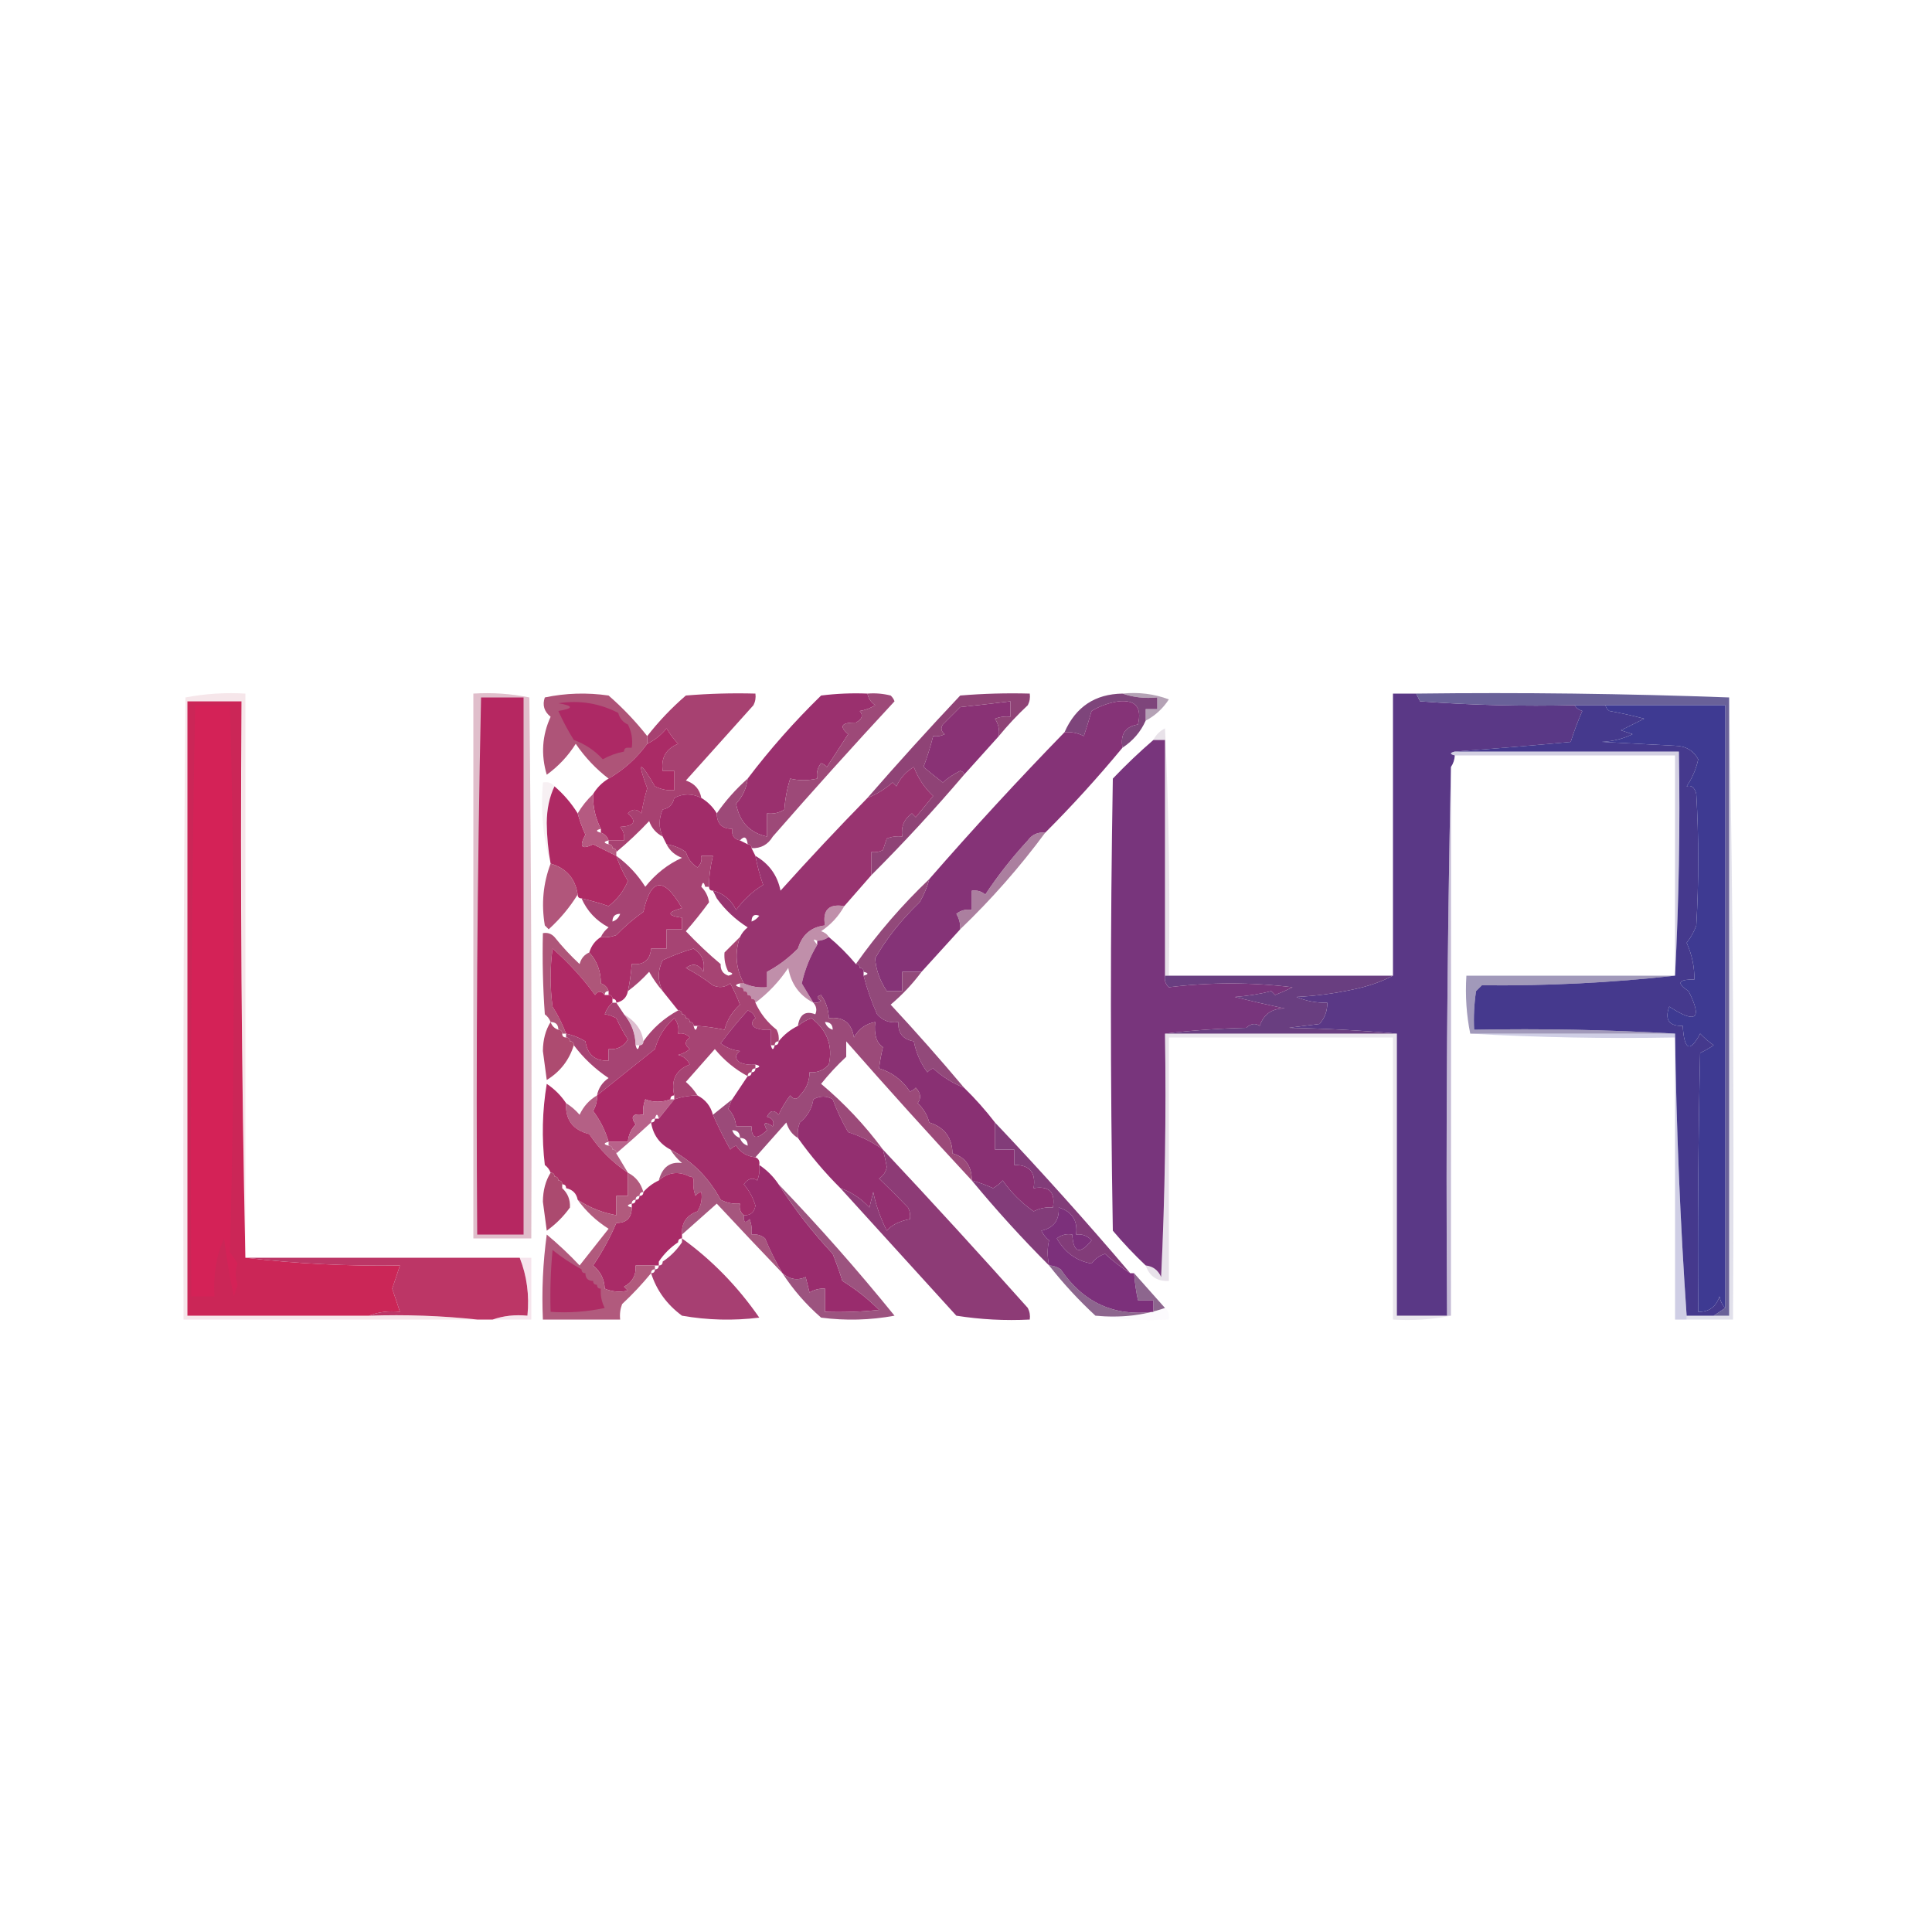 <?xml version="1.0" encoding="UTF-8"?>
<!DOCTYPE svg PUBLIC "-//W3C//DTD SVG 1.1//EN" "http://www.w3.org/Graphics/SVG/1.1/DTD/svg11.dtd">
<svg xmlns="http://www.w3.org/2000/svg" version="1.1" width="500px" height="500px" style="shape-rendering:geometricPrecision; text-rendering:geometricPrecision; image-rendering:optimizeQuality; fill-rule:evenodd; clip-rule:evenodd" xmlns:xlink="http://www.w3.org/1999/xlink">
<g><path style="opacity:0.761" fill="#9c859e" d="M 290.5,179.5 C 294.703,179.076 298.703,179.576 302.5,181C 300.935,183.403 298.935,185.236 296.5,186.5C 296.5,185.5 296.5,184.5 296.5,183.5C 297.5,183.5 298.5,183.5 299.5,183.5C 299.5,182.5 299.5,181.5 299.5,180.5C 296.287,180.81 293.287,180.477 290.5,179.5 Z"/></g>
<g><path style="opacity:0.269" fill="#8e8cb3" d="M 447.5,180.5 C 448.499,233.997 448.832,287.664 448.5,341.5C 444.5,341.5 440.5,341.5 436.5,341.5C 436.5,341.167 436.5,340.833 436.5,340.5C 438.833,340.5 441.167,340.5 443.5,340.5C 444.833,340.5 446.167,340.5 447.5,340.5C 447.5,287.167 447.5,233.833 447.5,180.5 Z"/></g>
<g><path style="opacity:1" fill="#a74171" d="M 181.5,206.5 C 179.126,205.314 176.792,205.314 174.5,206.5C 174.144,208.19 173.144,209.19 171.5,209.5C 170.454,211.882 170.454,214.215 171.5,216.5C 169.827,215.657 168.66,214.324 168,212.5C 165.297,215.371 162.464,218.038 159.5,220.5C 159.5,219.833 159.167,219.5 158.5,219.5C 158.5,218.833 158.167,218.5 157.5,218.5C 157.5,218.167 157.5,217.833 157.5,217.5C 158.833,217.5 160.167,217.5 161.5,217.5C 161.67,216.178 161.337,215.011 160.5,214C 164.213,213.77 164.88,212.603 162.5,210.5C 163.651,209.269 164.817,209.269 166,210.5C 166.373,208.302 166.873,206.135 167.5,204C 164.851,196.838 165.518,196.671 169.5,203.5C 171.071,204.309 172.738,204.643 174.5,204.5C 174.5,202.833 174.5,201.167 174.5,199.5C 173.5,199.5 172.5,199.5 171.5,199.5C 171.025,196.115 172.358,193.782 175.5,192.5C 174.354,191.281 173.354,189.948 172.5,188.5C 171.127,190.207 169.461,191.54 167.5,192.5C 167.5,191.833 167.5,191.167 167.5,190.5C 170.498,186.661 173.831,183.161 177.5,180C 183.491,179.501 189.491,179.334 195.5,179.5C 195.649,180.552 195.483,181.552 195,182.5C 189.167,189 183.333,195.5 177.5,202C 179.751,202.748 181.084,204.248 181.5,206.5 Z"/></g>
<g><path style="opacity:1" fill="#7e457b" d="M 290.5,179.5 C 293.287,180.477 296.287,180.81 299.5,180.5C 299.5,181.5 299.5,182.5 299.5,183.5C 298.5,183.5 297.5,183.5 296.5,183.5C 296.5,184.5 296.5,185.5 296.5,186.5C 295.208,189.401 293.208,191.734 290.5,193.5C 289.887,190.031 291.221,188.031 294.5,187.5C 295.575,183.077 293.908,181.077 289.5,181.5C 286.99,181.876 284.657,182.71 282.5,184C 281.887,186.147 281.221,188.314 280.5,190.5C 278.929,189.691 277.262,189.357 275.5,189.5C 278.384,182.943 283.384,179.609 290.5,179.5 Z"/></g>
<g><path style="opacity:1" fill="#cb2657" d="M 63.5,325.5 C 76.635,327.049 89.969,327.715 103.5,327.5C 102.871,329.465 102.204,331.465 101.5,333.5C 102.204,335.535 102.871,337.535 103.5,339.5C 100.615,339.194 97.948,339.527 95.5,340.5C 79.833,340.5 64.167,340.5 48.5,340.5C 48.5,287.5 48.5,234.5 48.5,181.5C 53.167,181.5 57.833,181.5 62.5,181.5C 62.168,229.67 62.501,277.67 63.5,325.5 Z"/></g>
<g><path style="opacity:1" fill="#893275" d="M 258.5,190.5 C 255.471,193.859 252.471,197.192 249.5,200.5C 249.44,199.957 249.107,199.624 248.5,199.5C 246.868,200.297 245.368,201.297 244,202.5C 242.344,201.235 240.677,199.901 239,198.5C 239.948,195.982 240.781,193.315 241.5,190.5C 242.552,190.649 243.552,190.483 244.5,190C 243.549,189.282 243.383,188.449 244,187.5C 245.5,186 247,184.5 248.5,183C 252.848,182.535 257.181,182.035 261.5,181.5C 261.5,182.833 261.5,184.167 261.5,185.5C 260.127,185.343 258.793,185.51 257.5,186C 258.38,187.356 258.714,188.856 258.5,190.5 Z"/></g>
<g><path style="opacity:1" fill="#ae5478" d="M 167.5,190.5 C 167.5,191.167 167.5,191.833 167.5,192.5C 164.769,196.234 161.436,199.234 157.5,201.5C 154.229,198.999 151.396,195.999 149,192.5C 147.022,195.645 144.522,198.312 141.5,200.5C 139.962,195.302 140.295,190.302 142.5,185.5C 140.816,184.146 140.316,182.479 141,180.5C 146.416,179.361 151.916,179.194 157.5,180C 161.178,183.203 164.511,186.703 167.5,190.5 Z"/></g>
<g><path style="opacity:1" fill="#ad2965" d="M 163.5,193.5 C 163.167,193.5 162.833,193.5 162.5,193.5C 161.833,193.5 161.5,193.833 161.5,194.5C 159.559,194.869 157.725,195.536 156,196.5C 153.892,194.206 151.392,192.539 148.5,191.5C 147.047,189.174 145.714,186.674 144.5,184C 148.5,183.333 148.5,182.667 144.5,182C 149.963,181.161 155.129,181.994 160,184.5C 160.368,185.91 161.201,186.91 162.5,187.5C 163.466,189.396 163.799,191.396 163.5,193.5 Z"/></g>
<g><path style="opacity:0.004" fill="#fddcea" d="M 162.5,193.5 C 162.5,194.167 162.833,194.5 163.5,194.5C 162.738,196.262 161.404,197.262 159.5,197.5C 160.167,196.5 160.833,195.5 161.5,194.5C 161.5,193.833 161.833,193.5 162.5,193.5 Z"/></g>
<g><path style="opacity:1" fill="#5a3886" d="M 366.5,179.5 C 366.804,180.15 367.137,180.817 367.5,181.5C 380.817,182.499 394.15,182.833 407.5,182.5C 407.918,183.222 408.584,183.722 409.5,184C 408.347,186.616 407.347,189.282 406.5,192C 396.36,192.964 386.36,193.797 376.5,194.5C 375.167,194.833 375.167,195.167 376.5,195.5C 376.443,196.609 376.11,197.609 375.5,198.5C 374.501,245.664 374.168,292.997 374.5,340.5C 370.167,340.5 365.833,340.5 361.5,340.5C 361.5,316.167 361.5,291.833 361.5,267.5C 352.342,266.67 343.009,266.17 333.5,266C 336.167,265.667 338.833,265.333 341.5,265C 342.861,263.416 343.528,261.582 343.5,259.5C 340.729,259.579 338.063,259.079 335.5,258C 340.428,257.782 345.428,257.115 350.5,256C 354.138,255.241 357.471,254.075 360.5,252.5C 360.5,228.167 360.5,203.833 360.5,179.5C 362.5,179.5 364.5,179.5 366.5,179.5 Z"/></g>
<g><path style="opacity:1" fill="#8f4376" d="M 258.5,190.5 C 258.714,188.856 258.38,187.356 257.5,186C 258.793,185.51 260.127,185.343 261.5,185.5C 261.5,184.167 261.5,182.833 261.5,181.5C 257.181,182.035 252.848,182.535 248.5,183C 247,184.5 245.5,186 244,187.5C 243.383,188.449 243.549,189.282 244.5,190C 243.552,190.483 242.552,190.649 241.5,190.5C 240.781,193.315 239.948,195.982 239,198.5C 240.677,199.901 242.344,201.235 244,202.5C 245.368,201.297 246.868,200.297 248.5,199.5C 249.107,199.624 249.44,199.957 249.5,200.5C 241.84,209.493 233.84,218.16 225.5,226.5C 225.5,224.5 225.5,222.5 225.5,220.5C 226.552,220.649 227.552,220.483 228.5,220C 228.833,219 229.167,218 229.5,217C 230.793,216.51 232.127,216.343 233.5,216.5C 233.128,213.978 233.961,211.978 236,210.5C 236.333,210.833 236.667,211.167 237,211.5C 238.544,209.631 240.044,207.797 241.5,206C 239.285,203.936 237.618,201.436 236.5,198.5C 234.473,199.693 232.973,201.36 232,203.5C 231.667,203.167 231.333,202.833 231,202.5C 229.001,204.253 226.835,205.587 224.5,206.5C 232.299,197.531 240.299,188.698 248.5,180C 254.491,179.501 260.491,179.334 266.5,179.5C 266.649,180.552 266.483,181.552 266,182.5C 263.267,185.062 260.767,187.729 258.5,190.5 Z"/></g>
<g><path style="opacity:0.952" fill="#625994" d="M 366.5,179.5 C 393.672,179.169 420.672,179.502 447.5,180.5C 447.5,233.833 447.5,287.167 447.5,340.5C 446.167,340.5 444.833,340.5 443.5,340.5C 444.5,339.833 445.5,339.167 446.5,338.5C 446.5,286.5 446.5,234.5 446.5,182.5C 436.167,182.5 425.833,182.5 415.5,182.5C 412.833,182.5 410.167,182.5 407.5,182.5C 394.15,182.833 380.817,182.499 367.5,181.5C 367.137,180.817 366.804,180.15 366.5,179.5 Z"/></g>
<g><path style="opacity:1" fill="#9a306e" d="M 224.5,179.5 C 224.721,180.735 225.388,181.735 226.5,182.5C 225.271,183.281 223.938,183.781 222.5,184C 223.458,185.147 223.125,186.147 221.5,187C 217.755,186.965 217.088,187.965 219.5,190C 217.667,192.825 215.834,195.659 214,198.5C 213.586,198.043 213.086,197.709 212.5,197.5C 211.571,198.689 211.238,200.022 211.5,201.5C 209.061,202.053 206.727,202.053 204.5,201.5C 203.682,204.107 203.182,206.774 203,209.5C 201.644,210.38 200.144,210.714 198.5,210.5C 198.5,212.5 198.5,214.5 198.5,216.5C 194.044,215.54 191.377,212.706 190.5,208C 192.201,206.14 193.201,203.973 193.5,201.5C 199.253,193.908 205.587,186.741 212.5,180C 216.486,179.501 220.486,179.334 224.5,179.5 Z"/></g>
<g><path style="opacity:1" fill="#aa2b66" d="M 157.5,217.5 C 157.167,216.5 156.5,215.833 155.5,215.5C 155.5,215.167 155.5,214.833 155.5,214.5C 154.071,211.692 153.405,208.692 153.5,205.5C 154.5,203.833 155.833,202.5 157.5,201.5C 161.436,199.234 164.769,196.234 167.5,192.5C 169.461,191.54 171.127,190.207 172.5,188.5C 173.354,189.948 174.354,191.281 175.5,192.5C 172.358,193.782 171.025,196.115 171.5,199.5C 172.5,199.5 173.5,199.5 174.5,199.5C 174.5,201.167 174.5,202.833 174.5,204.5C 172.738,204.643 171.071,204.309 169.5,203.5C 165.518,196.671 164.851,196.838 167.5,204C 166.873,206.135 166.373,208.302 166,210.5C 164.817,209.269 163.651,209.269 162.5,210.5C 164.88,212.603 164.213,213.77 160.5,214C 161.337,215.011 161.67,216.178 161.5,217.5C 160.167,217.5 158.833,217.5 157.5,217.5 Z"/></g>
<g><path style="opacity:1" fill="#9d4978" d="M 224.5,179.5 C 226.527,179.338 228.527,179.505 230.5,180C 230.957,180.414 231.291,180.914 231.5,181.5C 220.815,193.017 210.315,204.684 200,216.5C 198.736,218.607 196.903,219.607 194.5,219.5C 194.5,218.833 194.167,218.5 193.5,218.5C 193.289,216.576 192.623,216.243 191.5,217.5C 189.952,217.179 189.285,216.179 189.5,214.5C 186.858,214.512 185.525,213.179 185.5,210.5C 187.74,207.252 190.407,204.252 193.5,201.5C 193.201,203.973 192.201,206.14 190.5,208C 191.377,212.706 194.044,215.54 198.5,216.5C 198.5,214.5 198.5,212.5 198.5,210.5C 200.144,210.714 201.644,210.38 203,209.5C 203.182,206.774 203.682,204.107 204.5,201.5C 206.727,202.053 209.061,202.053 211.5,201.5C 211.238,200.022 211.571,198.689 212.5,197.5C 213.086,197.709 213.586,198.043 214,198.5C 215.834,195.659 217.667,192.825 219.5,190C 217.088,187.965 217.755,186.965 221.5,187C 223.125,186.147 223.458,185.147 222.5,184C 223.938,183.781 225.271,183.281 226.5,182.5C 225.388,181.735 224.721,180.735 224.5,179.5 Z"/></g>
<g><path style="opacity:1" fill="#853377" d="M 290.5,193.5 C 284.146,201.184 277.479,208.518 270.5,215.5C 268.61,215.297 267.11,215.963 266,217.5C 261.952,221.88 258.285,226.546 255,231.5C 253.989,230.663 252.822,230.33 251.5,230.5C 251.5,232.167 251.5,233.833 251.5,235.5C 250.022,235.238 248.689,235.571 247.5,236.5C 248.246,237.736 248.579,239.07 248.5,240.5C 245.138,244.192 241.805,247.859 238.5,251.5C 236.833,251.5 235.167,251.5 233.5,251.5C 233.5,253.167 233.5,254.833 233.5,256.5C 232.167,256.5 230.833,256.5 229.5,256.5C 227.673,253.738 226.673,250.904 226.5,248C 229.376,242.934 233.209,238.101 238,233.5C 239.122,231.593 239.955,229.593 240.5,227.5C 251.827,214.507 263.493,201.84 275.5,189.5C 277.262,189.357 278.929,189.691 280.5,190.5C 281.221,188.314 281.887,186.147 282.5,184C 284.657,182.71 286.99,181.876 289.5,181.5C 293.908,181.077 295.575,183.077 294.5,187.5C 291.221,188.031 289.887,190.031 290.5,193.5 Z"/></g>
<g><path style="opacity:0.5" fill="#8b76ad" d="M 375.5,198.5 C 375.541,245.901 375.541,293.234 375.5,340.5C 375.167,340.5 374.833,340.5 374.5,340.5C 374.168,292.997 374.501,245.664 375.5,198.5 Z"/></g>
<g><path style="opacity:0.348" fill="#8379ac" d="M 376.5,194.5 C 395.833,194.5 415.167,194.5 434.5,194.5C 434.83,214.007 434.497,233.341 433.5,252.5C 433.5,233.5 433.5,214.5 433.5,195.5C 414.5,195.5 395.5,195.5 376.5,195.5C 375.167,195.167 375.167,194.833 376.5,194.5 Z"/></g>
<g><path style="opacity:0.098" fill="#af6c89" d="M 143.5,203.5 C 142.182,206.258 141.515,209.424 141.5,213C 141.537,216.583 141.87,220.083 142.5,223.5C 140.539,216.913 139.872,209.913 140.5,202.5C 141.791,202.263 142.791,202.596 143.5,203.5 Z"/></g>
<g><path style="opacity:1" fill="#ae2a64" d="M 143.5,203.5 C 145.868,205.533 147.868,207.867 149.5,210.5C 150.014,212.366 150.68,214.2 151.5,216C 149.815,219.163 150.481,219.996 153.5,218.5C 155.511,219.519 157.511,220.519 159.5,221.5C 160.252,223.761 161.252,225.927 162.5,228C 161.42,230.584 159.754,232.751 157.5,234.5C 155.535,233.81 153.202,233.143 150.5,232.5C 149.833,232.5 149.5,232.167 149.5,231.5C 148.887,227.353 146.554,224.687 142.5,223.5C 141.87,220.083 141.537,216.583 141.5,213C 141.515,209.424 142.182,206.258 143.5,203.5 Z"/></g>
<g><path style="opacity:1" fill="#b55a81" d="M 153.5,205.5 C 153.405,208.692 154.071,211.692 155.5,214.5C 154.167,214.833 154.167,215.167 155.5,215.5C 156.5,215.833 157.167,216.5 157.5,217.5C 156.167,217.833 156.167,218.167 157.5,218.5C 158.167,218.5 158.5,218.833 158.5,219.5C 159.167,219.5 159.5,219.833 159.5,220.5C 159.5,220.833 159.5,221.167 159.5,221.5C 157.511,220.519 155.511,219.519 153.5,218.5C 150.481,219.996 149.815,219.163 151.5,216C 150.68,214.2 150.014,212.366 149.5,210.5C 150.593,208.651 151.926,206.984 153.5,205.5 Z"/></g>
<g><path style="opacity:1" fill="#a12c69" d="M 181.5,206.5 C 183.167,207.5 184.5,208.833 185.5,210.5C 185.525,213.179 186.858,214.512 189.5,214.5C 189.285,216.179 189.952,217.179 191.5,217.5C 192.167,217.833 192.833,218.167 193.5,218.5C 194.167,218.5 194.5,218.833 194.5,219.5C 194.833,220.167 195.167,220.833 195.5,221.5C 195.979,224.064 196.645,226.564 197.5,229C 194.719,230.717 192.386,232.884 190.5,235.5C 189.24,232.88 187.24,231.213 184.5,230.5C 183.833,230.5 183.5,230.167 183.5,229.5C 183.484,227.001 183.817,224.335 184.5,221.5C 183.5,221.5 182.5,221.5 181.5,221.5C 181.719,222.675 181.386,223.675 180.5,224.5C 179.026,223.564 178.026,222.23 177.5,220.5C 175.978,219.438 174.312,218.771 172.5,218.5C 172.167,217.833 171.833,217.167 171.5,216.5C 170.454,214.215 170.454,211.882 171.5,209.5C 173.144,209.19 174.144,208.19 174.5,206.5C 176.792,205.314 179.126,205.314 181.5,206.5 Z"/></g>
<g><path style="opacity:0.773" fill="#925a83" d="M 270.5,215.5 C 263.905,224.432 256.571,232.766 248.5,240.5C 248.579,239.07 248.246,237.736 247.5,236.5C 248.689,235.571 250.022,235.238 251.5,235.5C 251.5,233.833 251.5,232.167 251.5,230.5C 252.822,230.33 253.989,230.663 255,231.5C 258.285,226.546 261.952,221.88 266,217.5C 267.11,215.963 268.61,215.297 270.5,215.5 Z"/></g>
<g><path style="opacity:0.384" fill="#ae5778" d="M 122.5,179.5 C 127.43,179.197 132.263,179.531 137,180.5C 137.5,227.165 137.667,273.832 137.5,320.5C 132.5,320.5 127.5,320.5 122.5,320.5C 122.5,273.5 122.5,226.5 122.5,179.5 Z"/></g>
<g><path style="opacity:1" fill="#b62761" d="M 124.5,180.5 C 128.167,180.5 131.833,180.5 135.5,180.5C 135.5,226.833 135.5,273.167 135.5,319.5C 131.5,319.5 127.5,319.5 123.5,319.5C 123.172,273.095 123.505,226.761 124.5,180.5 Z"/></g>
<g><path style="opacity:0.965" fill="#af5177" d="M 142.5,223.5 C 146.554,224.687 148.887,227.353 149.5,231.5C 147.471,234.797 144.971,237.797 142,240.5C 141.667,240.167 141.333,239.833 141,239.5C 140.059,233.95 140.559,228.616 142.5,223.5 Z"/></g>
<g><path style="opacity:0.004" fill="#fbe2f3" d="M 181.5,229.5 C 181.833,229.5 182.167,229.5 182.5,229.5C 182.833,229.5 183.167,229.5 183.5,229.5C 183.5,230.167 183.833,230.5 184.5,230.5C 184.833,231.167 185.167,231.833 185.5,232.5C 184.833,232.833 184.167,233.167 183.5,233.5C 183.267,231.938 182.6,230.605 181.5,229.5 Z"/></g>
<g><path style="opacity:1" fill="#983470" d="M 225.5,226.5 C 223.157,229.207 220.823,231.874 218.5,234.5C 214.5,233.833 212.833,235.5 213.5,239.5C 209.931,239.893 207.598,241.893 206.5,245.5C 204.041,247.984 201.374,249.984 198.5,251.5C 198.5,252.833 198.5,254.167 198.5,255.5C 196.379,255.675 194.379,255.341 192.5,254.5C 190.412,250.641 190.079,246.641 191.5,242.5C 191.953,241.542 192.619,240.708 193.5,240C 190.334,238 187.668,235.5 185.5,232.5C 185.167,231.833 184.833,231.167 184.5,230.5C 187.24,231.213 189.24,232.88 190.5,235.5C 192.386,232.884 194.719,230.717 197.5,229C 196.645,226.564 195.979,224.064 195.5,221.5C 199.034,223.531 201.2,226.531 202,230.5C 209.338,222.329 216.838,214.329 224.5,206.5C 226.835,205.587 229.001,204.253 231,202.5C 231.333,202.833 231.667,203.167 232,203.5C 232.973,201.36 234.473,199.693 236.5,198.5C 237.618,201.436 239.285,203.936 241.5,206C 240.044,207.797 238.544,209.631 237,211.5C 236.667,211.167 236.333,210.833 236,210.5C 233.961,211.978 233.128,213.978 233.5,216.5C 232.127,216.343 230.793,216.51 229.5,217C 229.167,218 228.833,219 228.5,220C 227.552,220.483 226.552,220.649 225.5,220.5C 225.5,222.5 225.5,224.5 225.5,226.5 Z M 194.5,238.5 C 194.517,236.972 195.184,236.472 196.5,237C 195.956,237.717 195.289,238.217 194.5,238.5 Z"/></g>
<g><path style="opacity:1" fill="#aa2d68" d="M 172.5,245.5 C 171.167,245.5 169.833,245.5 168.5,245.5C 168.254,248.47 166.588,249.803 163.5,249.5C 163.326,251.861 162.993,254.194 162.5,256.5C 162.19,258.144 161.19,259.144 159.5,259.5C 159.5,258.833 159.167,258.5 158.5,258.5C 158.5,257.833 158.167,257.5 157.5,257.5C 157.5,257.167 157.5,256.833 157.5,256.5C 157.167,255.5 156.5,254.833 155.5,254.5C 155.507,251.355 154.507,248.689 152.5,246.5C 153.026,244.77 154.026,243.436 155.5,242.5C 156.873,242.657 158.207,242.49 159.5,242C 161.647,239.763 163.98,237.763 166.5,236C 168.461,227.143 171.795,226.809 176.5,235C 172.544,236.114 172.544,236.947 176.5,237.5C 176.5,238.5 176.5,239.5 176.5,240.5C 175.167,240.5 173.833,240.5 172.5,240.5C 172.5,242.167 172.5,243.833 172.5,245.5 Z"/></g>
<g><path style="opacity:0.184" fill="#86628a" d="M 302.5,252.5 C 302.167,252.5 301.833,252.5 301.5,252.5C 301.5,232.167 301.5,211.833 301.5,191.5C 300.5,191.5 299.5,191.5 298.5,191.5C 299.145,190.188 300.145,189.188 301.5,188.5C 302.5,209.823 302.833,231.156 302.5,252.5 Z"/></g>
<g><path style="opacity:0.706" fill="#a66087" d="M 218.5,234.5 C 217.046,237.123 215.046,239.289 212.5,241C 213.416,241.278 214.082,241.778 214.5,242.5C 213.609,243.11 212.609,243.443 211.5,243.5C 210.356,242.817 210.356,243.151 211.5,244.5C 209.638,247.566 208.305,250.9 207.5,254.5C 208.527,256.184 209.527,257.851 210.5,259.5C 206.883,257.617 204.716,254.617 204,250.5C 201.666,254 198.832,257 195.5,259.5C 195.5,258.833 195.167,258.5 194.5,258.5C 194.5,257.833 194.167,257.5 193.5,257.5C 193.5,256.833 193.167,256.5 192.5,256.5C 192.5,255.833 192.167,255.5 191.5,255.5C 191.5,255.167 191.5,254.833 191.5,254.5C 191.833,254.5 192.167,254.5 192.5,254.5C 194.379,255.341 196.379,255.675 198.5,255.5C 198.5,254.167 198.5,252.833 198.5,251.5C 201.374,249.984 204.041,247.984 206.5,245.5C 207.598,241.893 209.931,239.893 213.5,239.5C 212.833,235.5 214.5,233.833 218.5,234.5 Z"/></g>
<g><path style="opacity:0.976" fill="#ac5276" d="M 152.5,246.5 C 154.507,248.689 155.507,251.355 155.5,254.5C 156.5,254.833 157.167,255.5 157.5,256.5C 156.833,256.5 156.5,256.833 156.5,257.5C 155.603,256.402 154.77,256.402 154,257.5C 150.8,253.121 147.133,249.121 143,245.5C 142.333,250.5 142.333,255.5 143,260.5C 144.418,262.739 145.585,265.072 146.5,267.5C 146.167,267.5 145.833,267.5 145.5,267.5C 145.5,266.833 145.167,266.5 144.5,266.5C 144.5,265.167 143.833,264.5 142.5,264.5C 142.217,263.711 141.717,263.044 141,262.5C 140.5,255.508 140.334,248.508 140.5,241.5C 141.675,241.281 142.675,241.614 143.5,242.5C 145.483,244.984 147.65,247.317 150,249.5C 150.377,248.058 151.21,247.058 152.5,246.5 Z"/></g>
<g><path style="opacity:1" fill="#af2965" d="M 156.5,257.5 C 156.833,257.5 157.167,257.5 157.5,257.5C 158.167,257.5 158.5,257.833 158.5,258.5C 158.5,258.833 158.5,259.167 158.5,259.5C 157.609,260.261 156.942,261.261 156.5,262.5C 157.365,262.564 158.365,262.897 159.5,263.5C 160.37,265.407 161.37,267.24 162.5,269C 161.381,270.876 159.714,271.709 157.5,271.5C 157.5,272.5 157.5,273.5 157.5,274.5C 154.057,274.65 152.057,272.983 151.5,269.5C 149.925,268.544 148.258,267.877 146.5,267.5C 145.585,265.072 144.418,262.739 143,260.5C 142.333,255.5 142.333,250.5 143,245.5C 147.133,249.121 150.8,253.121 154,257.5C 154.77,256.402 155.603,256.402 156.5,257.5 Z"/></g>
<g><path style="opacity:1" fill="#693e80" d="M 301.5,252.5 C 301.833,252.5 302.167,252.5 302.5,252.5C 321.833,252.5 341.167,252.5 360.5,252.5C 357.471,254.075 354.138,255.241 350.5,256C 345.428,257.115 340.428,257.782 335.5,258C 338.063,259.079 340.729,259.579 343.5,259.5C 343.528,261.582 342.861,263.416 341.5,265C 338.833,265.333 336.167,265.667 333.5,266C 343.009,266.17 352.342,266.67 361.5,267.5C 341.833,267.5 322.167,267.5 302.5,267.5C 302.167,267.5 301.833,267.5 301.5,267.5C 308.321,266.671 315.321,266.171 322.5,266C 323.76,264.887 324.927,264.72 326,265.5C 327.066,262.437 329.233,260.937 332.5,261C 328.097,260.066 323.764,259.066 319.5,258C 322.758,257.788 325.924,257.288 329,256.5C 329.333,256.833 329.667,257.167 330,257.5C 331.509,256.91 333.009,256.244 334.5,255.5C 323.802,254.19 313.135,254.19 302.5,255.5C 301.614,254.675 301.281,253.675 301.5,252.5 Z"/></g>
<g><path style="opacity:1" fill="#45398d" d="M 407.5,182.5 C 410.167,182.5 412.833,182.5 415.5,182.5C 415.611,183.117 415.944,183.617 416.5,184C 419.529,184.539 422.529,185.206 425.5,186C 423.5,187 421.5,188 419.5,189C 420.5,189.333 421.5,189.667 422.5,190C 420.038,191.216 417.371,191.882 414.5,192C 420.833,192.333 427.167,192.667 433.5,193C 436.245,193.053 438.245,194.22 439.5,196.5C 438.949,199.056 437.949,201.389 436.5,203.5C 437.718,203.109 438.552,203.776 439,205.5C 439.667,216.833 439.667,228.167 439,239.5C 438.415,241.129 437.581,242.629 436.5,244C 437.872,247.026 438.538,250.193 438.5,253.5C 434.299,253.442 433.799,254.442 437,256.5C 440.65,263.727 438.983,265.06 432,260.5C 430.762,263.926 431.929,265.592 435.5,265.5C 435.873,271.837 437.373,272.503 440,267.5C 441.074,268.618 442.24,269.618 443.5,270.5C 442.372,271.262 441.205,271.929 440,272.5C 439.5,294.831 439.333,317.164 439.5,339.5C 442.292,339.548 444.125,338.215 445,335.5C 445.232,336.737 445.732,337.737 446.5,338.5C 445.5,339.167 444.5,339.833 443.5,340.5C 441.167,340.5 438.833,340.5 436.5,340.5C 434.836,316.35 433.836,292.017 433.5,267.5C 416.341,266.503 399.008,266.17 381.5,266.5C 381.335,263.15 381.502,259.817 382,256.5C 382.5,256 383,255.5 383.5,255C 400.53,255.155 417.197,254.322 433.5,252.5C 434.497,233.341 434.83,214.007 434.5,194.5C 415.167,194.5 395.833,194.5 376.5,194.5C 386.36,193.797 396.36,192.964 406.5,192C 407.347,189.282 408.347,186.616 409.5,184C 408.584,183.722 407.918,183.222 407.5,182.5 Z"/></g>
<g><path style="opacity:1" fill="#a32f6a" d="M 180.5,265.5 C 180.167,265.5 179.833,265.5 179.5,265.5C 179.5,264.833 179.167,264.5 178.5,264.5C 178.5,263.833 178.167,263.5 177.5,263.5C 177.5,262.833 177.167,262.5 176.5,262.5C 176.5,261.833 176.167,261.5 175.5,261.5C 174.167,259.833 172.833,258.167 171.5,256.5C 170.167,253.833 170.167,251.167 171.5,248.5C 174.329,247.184 176.996,246.184 179.5,245.5C 181.725,246.946 182.558,248.946 182,251.5C 180.847,249.503 179.347,249.17 177.5,250.5C 179.962,251.794 182.295,253.294 184.5,255C 186.112,255.72 187.612,255.554 189,254.5C 189.97,256.274 190.804,258.107 191.5,260C 189.491,261.823 188.157,263.99 187.5,266.5C 185.194,266.007 182.861,265.674 180.5,265.5 Z"/></g>
<g><path style="opacity:1" fill="#78357c" d="M 298.5,191.5 C 299.5,191.5 300.5,191.5 301.5,191.5C 301.5,211.833 301.5,232.167 301.5,252.5C 301.281,253.675 301.614,254.675 302.5,255.5C 313.135,254.19 323.802,254.19 334.5,255.5C 333.009,256.244 331.509,256.91 330,257.5C 329.667,257.167 329.333,256.833 329,256.5C 325.924,257.288 322.758,257.788 319.5,258C 323.764,259.066 328.097,260.066 332.5,261C 329.233,260.937 327.066,262.437 326,265.5C 324.927,264.72 323.76,264.887 322.5,266C 315.321,266.171 308.321,266.671 301.5,267.5C 301.833,288.511 301.5,309.511 300.5,330.5C 299.717,328.712 298.384,327.712 296.5,327.5C 293.533,324.698 290.7,321.698 288,318.5C 287.333,279.5 287.333,240.5 288,201.5C 291.369,197.963 294.869,194.629 298.5,191.5 Z"/></g>
<g><path style="opacity:0.566" fill="#584b85" d="M 433.5,252.5 C 417.197,254.322 400.53,255.155 383.5,255C 383,255.5 382.5,256 382,256.5C 381.502,259.817 381.335,263.15 381.5,266.5C 399.008,266.17 416.341,266.503 433.5,267.5C 415.833,267.5 398.167,267.5 380.5,267.5C 379.513,262.695 379.179,257.695 379.5,252.5C 397.5,252.5 415.5,252.5 433.5,252.5 Z"/></g>
<g><path style="opacity:1" fill="#a64473" d="M 172.5,218.5 C 174.312,218.771 175.978,219.438 177.5,220.5C 178.026,222.23 179.026,223.564 180.5,224.5C 181.386,223.675 181.719,222.675 181.5,221.5C 182.5,221.5 183.5,221.5 184.5,221.5C 183.817,224.335 183.484,227.001 183.5,229.5C 183.167,229.5 182.833,229.5 182.5,229.5C 182.167,228.167 181.833,228.167 181.5,229.5C 182.6,230.605 183.267,231.938 183.5,233.5C 181.629,236.061 179.629,238.561 177.5,241C 180.416,244.087 183.416,246.921 186.5,249.5C 186.427,251.027 187.094,252.027 188.5,252.5C 189.833,252.167 189.833,251.833 188.5,251.5C 187.699,249.958 187.366,248.292 187.5,246.5C 188.833,245.167 190.167,243.833 191.5,242.5C 190.079,246.641 190.412,250.641 192.5,254.5C 192.167,254.5 191.833,254.5 191.5,254.5C 190.167,254.833 190.167,255.167 191.5,255.5C 192.167,255.5 192.5,255.833 192.5,256.5C 193.167,256.5 193.5,256.833 193.5,257.5C 194.167,257.5 194.5,257.833 194.5,258.5C 195.167,258.5 195.5,258.833 195.5,259.5C 196.737,262.245 198.57,264.578 201,266.5C 201.483,267.448 201.649,268.448 201.5,269.5C 200.833,269.5 200.5,269.833 200.5,270.5C 200.167,270.5 199.833,270.5 199.5,270.5C 199.5,269.167 199.5,267.833 199.5,266.5C 198.127,266.657 196.793,266.49 195.5,266C 194.359,265.259 194.359,264.425 195.5,263.5C 195.167,262.5 194.5,261.833 193.5,261.5C 191.058,264.202 188.724,267.035 186.5,270C 187.949,271.117 189.616,271.784 191.5,272C 190.167,273 190.167,274 191.5,275C 192.793,275.49 194.127,275.657 195.5,275.5C 195.5,275.833 195.5,276.167 195.5,276.5C 194.833,276.5 194.5,276.833 194.5,277.5C 193.833,277.5 193.5,277.833 193.5,278.5C 190.269,276.78 187.436,274.447 185,271.5C 182.5,274.333 180,277.167 177.5,280C 178.71,281.039 179.71,282.206 180.5,283.5C 178.435,283.517 176.435,283.85 174.5,284.5C 174.5,284.167 174.5,283.833 174.5,283.5C 173.572,279.542 174.906,276.875 178.5,275.5C 177.91,274.201 176.91,273.368 175.5,273C 176.624,272.751 177.624,272.251 178.5,271.5C 177.167,270.5 177.167,269.5 178.5,268.5C 177.675,267.614 176.675,267.281 175.5,267.5C 175.762,266.022 175.429,264.689 174.5,263.5C 172.04,265.636 170.373,268.302 169.5,271.5C 164.462,275.547 159.462,279.547 154.5,283.5C 154.859,281.629 155.859,280.129 157.5,279C 153.973,276.638 150.973,273.804 148.5,270.5C 148.5,269.833 148.167,269.5 147.5,269.5C 147.5,268.833 147.167,268.5 146.5,268.5C 146.5,268.167 146.5,267.833 146.5,267.5C 148.258,267.877 149.925,268.544 151.5,269.5C 152.057,272.983 154.057,274.65 157.5,274.5C 157.5,273.5 157.5,272.5 157.5,271.5C 159.714,271.709 161.381,270.876 162.5,269C 161.37,267.24 160.37,265.407 159.5,263.5C 158.365,262.897 157.365,262.564 156.5,262.5C 156.942,261.261 157.609,260.261 158.5,259.5C 158.833,259.5 159.167,259.5 159.5,259.5C 160.167,260.5 160.833,261.5 161.5,262.5C 163.428,264.781 164.428,267.447 164.5,270.5C 164.833,271.833 165.167,271.833 165.5,270.5C 166.167,270.5 166.5,270.167 166.5,269.5C 168.874,266.126 171.874,263.459 175.5,261.5C 176.167,261.5 176.5,261.833 176.5,262.5C 177.167,262.5 177.5,262.833 177.5,263.5C 178.167,263.5 178.5,263.833 178.5,264.5C 179.167,264.5 179.5,264.833 179.5,265.5C 179.833,266.833 180.167,266.833 180.5,265.5C 182.861,265.674 185.194,266.007 187.5,266.5C 188.157,263.99 189.491,261.823 191.5,260C 190.804,258.107 189.97,256.274 189,254.5C 187.612,255.554 186.112,255.72 184.5,255C 182.295,253.294 179.962,251.794 177.5,250.5C 179.347,249.17 180.847,249.503 182,251.5C 182.558,248.946 181.725,246.946 179.5,245.5C 176.996,246.184 174.329,247.184 171.5,248.5C 170.167,251.167 170.167,253.833 171.5,256.5C 170.196,255.013 169.03,253.346 168,251.5C 166.296,253.373 164.463,255.04 162.5,256.5C 162.993,254.194 163.326,251.861 163.5,249.5C 166.588,249.803 168.254,248.47 168.5,245.5C 169.833,245.5 171.167,245.5 172.5,245.5C 172.5,243.833 172.5,242.167 172.5,240.5C 173.833,240.5 175.167,240.5 176.5,240.5C 176.5,239.5 176.5,238.5 176.5,237.5C 172.544,236.947 172.544,236.114 176.5,235C 171.795,226.809 168.461,227.143 166.5,236C 163.98,237.763 161.647,239.763 159.5,242C 158.207,242.49 156.873,242.657 155.5,242.5C 155.953,241.542 156.619,240.708 157.5,240C 154.261,238.264 151.927,235.764 150.5,232.5C 153.202,233.143 155.535,233.81 157.5,234.5C 159.754,232.751 161.42,230.584 162.5,228C 161.252,225.927 160.252,223.761 159.5,221.5C 162.5,223.668 165,226.334 167,229.5C 169.643,226.174 172.809,223.674 176.5,222C 174.676,221.34 173.343,220.173 172.5,218.5 Z M 160.5,236.5 C 160.167,237.5 159.5,238.167 158.5,238.5C 158.5,237.167 159.167,236.5 160.5,236.5 Z"/></g>
<g><path style="opacity:0.631" fill="#ca97b3" d="M 161.5,262.5 C 164.538,264.356 166.204,266.69 166.5,269.5C 166.5,270.167 166.167,270.5 165.5,270.5C 165.167,270.5 164.833,270.5 164.5,270.5C 164.428,267.447 163.428,264.781 161.5,262.5 Z"/></g>
<g><path style="opacity:0.008" fill="#f4e6eb" d="M 187.5,246.5 C 187.366,248.292 187.699,249.958 188.5,251.5C 188.5,251.833 188.5,252.167 188.5,252.5C 187.094,252.027 186.427,251.027 186.5,249.5C 186.263,248.209 186.596,247.209 187.5,246.5 Z"/></g>
<g><path style="opacity:1" fill="#ad4b70" d="M 142.5,264.5 C 142.833,265.5 143.5,266.167 144.5,266.5C 145.167,266.5 145.5,266.833 145.5,267.5C 145.5,268.167 145.833,268.5 146.5,268.5C 147.167,268.5 147.5,268.833 147.5,269.5C 148.167,269.5 148.5,269.833 148.5,270.5C 147.299,274.369 144.966,277.369 141.5,279.5C 141.167,277 140.833,274.5 140.5,272C 140.525,269.071 141.191,266.571 142.5,264.5 Z"/></g>
<g><path style="opacity:1" fill="#92497a" d="M 240.5,227.5 C 239.955,229.593 239.122,231.593 238,233.5C 233.209,238.101 229.376,242.934 226.5,248C 226.673,250.904 227.673,253.738 229.5,256.5C 230.833,256.5 232.167,256.5 233.5,256.5C 233.5,254.833 233.5,253.167 233.5,251.5C 235.167,251.5 236.833,251.5 238.5,251.5C 236.179,254.629 233.512,257.462 230.5,260C 237.042,267.038 243.375,274.205 249.5,281.5C 246.575,280.364 243.908,278.698 241.5,276.5C 240.914,276.709 240.414,277.043 240,277.5C 238.234,275.119 237.068,272.452 236.5,269.5C 233.658,268.996 232.325,267.329 232.5,264.5C 230.278,264.822 228.444,264.155 227,262.5C 225.54,259.252 224.374,255.919 223.5,252.5C 224.833,252.167 224.833,251.833 223.5,251.5C 223.5,250.833 223.167,250.5 222.5,250.5C 222.5,249.833 222.167,249.5 221.5,249.5C 227.092,241.571 233.426,234.238 240.5,227.5 Z"/></g>
<g><path style="opacity:1" fill="#3e3a92" d="M 415.5,182.5 C 425.833,182.5 436.167,182.5 446.5,182.5C 446.5,234.5 446.5,286.5 446.5,338.5C 445.732,337.737 445.232,336.737 445,335.5C 444.125,338.215 442.292,339.548 439.5,339.5C 439.333,317.164 439.5,294.831 440,272.5C 441.205,271.929 442.372,271.262 443.5,270.5C 442.24,269.618 441.074,268.618 440,267.5C 437.373,272.503 435.873,271.837 435.5,265.5C 431.929,265.592 430.762,263.926 432,260.5C 438.983,265.06 440.65,263.727 437,256.5C 433.799,254.442 434.299,253.442 438.5,253.5C 438.538,250.193 437.872,247.026 436.5,244C 437.581,242.629 438.415,241.129 439,239.5C 439.667,228.167 439.667,216.833 439,205.5C 438.552,203.776 437.718,203.109 436.5,203.5C 437.949,201.389 438.949,199.056 439.5,196.5C 438.245,194.22 436.245,193.053 433.5,193C 427.167,192.667 420.833,192.333 414.5,192C 417.371,191.882 420.038,191.216 422.5,190C 421.5,189.667 420.5,189.333 419.5,189C 421.5,188 423.5,187 425.5,186C 422.529,185.206 419.529,184.539 416.5,184C 415.944,183.617 415.611,183.117 415.5,182.5 Z"/></g>
<g><path style="opacity:1" fill="#aa2a67" d="M 174.5,283.5 C 173.833,283.5 173.5,283.833 173.5,284.5C 171.248,285.333 169.081,285.333 167,284.5C 166.51,285.793 166.343,287.127 166.5,288.5C 163.724,288.089 163.057,288.922 164.5,291C 163.293,292.3 162.626,293.8 162.5,295.5C 160.833,295.5 159.167,295.5 157.5,295.5C 156.677,292.649 155.344,289.982 153.5,287.5C 154.246,286.264 154.579,284.93 154.5,283.5C 159.462,279.547 164.462,275.547 169.5,271.5C 170.373,268.302 172.04,265.636 174.5,263.5C 175.429,264.689 175.762,266.022 175.5,267.5C 176.675,267.281 177.675,267.614 178.5,268.5C 177.167,269.5 177.167,270.5 178.5,271.5C 177.624,272.251 176.624,272.751 175.5,273C 176.91,273.368 177.91,274.201 178.5,275.5C 174.906,276.875 173.572,279.542 174.5,283.5 Z"/></g>
<g><path style="opacity:1" fill="#d42257" d="M 50.5,182.5 C 53.5,182.5 56.5,182.5 59.5,182.5C 60.802,229.724 60.802,276.891 59.5,324C 60.167,325 60.833,326 61.5,327C 60.843,328.695 60.843,330.528 61.5,332.5C 61.167,333.5 60.833,334.5 60.5,335.5C 59.398,330.26 58.565,325.26 58,320.5C 55.987,324.929 55.153,329.929 55.5,335.5C 53.5,335.5 51.5,335.5 49.5,335.5C 49.203,284.487 49.537,233.487 50.5,182.5 Z"/></g>
<g><path style="opacity:1" fill="#b8628a" d="M 173.5,284.5 C 173.833,284.5 174.167,284.5 174.5,284.5C 173.136,286.191 171.803,287.858 170.5,289.5C 170.167,288.167 169.833,288.167 169.5,289.5C 168.833,289.5 168.5,289.833 168.5,290.5C 165.479,293.291 162.479,295.958 159.5,298.5C 159.5,297.833 159.167,297.5 158.5,297.5C 158.5,296.833 158.167,296.5 157.5,296.5C 157.5,296.167 157.5,295.833 157.5,295.5C 159.167,295.5 160.833,295.5 162.5,295.5C 162.626,293.8 163.293,292.3 164.5,291C 163.057,288.922 163.724,288.089 166.5,288.5C 166.343,287.127 166.51,285.793 167,284.5C 169.081,285.333 171.248,285.333 173.5,284.5 Z"/></g>
<g><path style="opacity:1" fill="#9c2e6d" d="M 199.5,270.5 C 199.833,271.833 200.167,271.833 200.5,270.5C 201.167,270.5 201.5,270.167 201.5,269.5C 202.873,267.793 204.539,266.46 206.5,265.5C 207.531,264.645 208.697,263.978 210,263.5C 214.076,266.634 215.576,270.634 214.5,275.5C 213.158,277.005 211.492,277.672 209.5,277.5C 209.502,279.831 208.669,281.831 207,283.5C 206.259,284.641 205.425,284.641 204.5,283.5C 203.316,285.046 202.316,286.713 201.5,288.5C 200.325,287.145 199.325,287.312 198.5,289C 199.956,289.423 200.456,290.256 200,291.5C 197.871,290.137 197.371,290.471 198.5,292.5C 195.8,295.075 194.467,294.742 194.5,291.5C 193.167,291.5 191.833,291.5 190.5,291.5C 190.374,289.8 189.707,288.3 188.5,287C 188.743,286.098 189.077,285.265 189.5,284.5C 190.807,282.518 192.141,280.518 193.5,278.5C 194.167,278.5 194.5,278.167 194.5,277.5C 195.167,277.5 195.5,277.167 195.5,276.5C 196.833,276.167 196.833,275.833 195.5,275.5C 194.127,275.657 192.793,275.49 191.5,275C 190.167,274 190.167,273 191.5,272C 189.616,271.784 187.949,271.117 186.5,270C 188.724,267.035 191.058,264.202 193.5,261.5C 194.5,261.833 195.167,262.5 195.5,263.5C 194.359,264.425 194.359,265.259 195.5,266C 196.793,266.49 198.127,266.657 199.5,266.5C 199.5,267.833 199.5,269.167 199.5,270.5 Z"/></g>
<g><path style="opacity:0.145" fill="#c45774" d="M 63.5,325.5 C 62.501,277.67 62.168,229.67 62.5,181.5C 57.833,181.5 53.167,181.5 48.5,181.5C 48.5,234.5 48.5,287.5 48.5,340.5C 64.167,340.5 79.833,340.5 95.5,340.5C 105.015,340.173 114.348,340.506 123.5,341.5C 98.167,341.5 72.833,341.5 47.5,341.5C 47.333,287.832 47.5,234.166 48,180.5C 53.072,179.529 58.238,179.195 63.5,179.5C 63.5,228.167 63.5,276.833 63.5,325.5 Z"/></g>
<g><path style="opacity:0.925" fill="#ae537b" d="M 154.5,283.5 C 154.579,284.93 154.246,286.264 153.5,287.5C 155.344,289.982 156.677,292.649 157.5,295.5C 156.167,295.833 156.167,296.167 157.5,296.5C 158.167,296.5 158.5,296.833 158.5,297.5C 159.167,297.5 159.5,297.833 159.5,298.5C 160.527,300.184 161.527,301.851 162.5,303.5C 158.494,300.827 155.161,297.494 152.5,293.5C 148.26,292.463 146.26,289.796 146.5,285.5C 147.794,286.29 148.961,287.29 150,288.5C 150.996,286.34 152.496,284.673 154.5,283.5 Z"/></g>
<g><path style="opacity:1" fill="#893073" d="M 214.5,242.5 C 217.061,244.64 219.395,246.973 221.5,249.5C 222.167,249.5 222.5,249.833 222.5,250.5C 223.167,250.5 223.5,250.833 223.5,251.5C 223.5,251.833 223.5,252.167 223.5,252.5C 224.374,255.919 225.54,259.252 227,262.5C 228.444,264.155 230.278,264.822 232.5,264.5C 232.325,267.329 233.658,268.996 236.5,269.5C 237.068,272.452 238.234,275.119 240,277.5C 240.414,277.043 240.914,276.709 241.5,276.5C 243.908,278.698 246.575,280.364 249.5,281.5C 252.409,284.344 255.076,287.344 257.5,290.5C 257.5,292.833 257.5,295.167 257.5,297.5C 259.167,297.5 260.833,297.5 262.5,297.5C 262.5,298.833 262.5,300.167 262.5,301.5C 266.485,301.44 268.152,303.44 267.5,307.5C 271.5,306.833 273.167,308.5 272.5,312.5C 270.738,312.357 269.071,312.691 267.5,313.5C 264.306,311.261 261.639,308.594 259.5,305.5C 258.784,306.311 257.95,306.978 257,307.5C 255.2,306.68 253.366,306.014 251.5,305.5C 251.501,301.794 249.835,299.461 246.5,298.5C 246.418,294.415 244.418,291.748 240.5,290.5C 239.976,288.547 238.976,286.88 237.5,285.5C 238.46,284.188 238.294,282.854 237,281.5C 236.586,281.957 236.086,282.291 235.5,282.5C 233.504,279.513 230.838,277.513 227.5,276.5C 227.723,274.658 228.057,272.825 228.5,271C 226.824,269.886 226.157,267.719 226.5,264.5C 224.09,264.921 222.257,266.254 221,268.5C 220.391,264.717 218.224,263.05 214.5,263.5C 214.435,261.304 213.768,259.304 212.5,257.5C 211.304,257.846 211.304,258.346 212.5,259C 211.906,259.464 211.239,259.631 210.5,259.5C 209.527,257.851 208.527,256.184 207.5,254.5C 208.305,250.9 209.638,247.566 211.5,244.5C 211.5,244.167 211.5,243.833 211.5,243.5C 212.609,243.443 213.609,243.11 214.5,242.5 Z"/></g>
<g><path style="opacity:1" fill="#9b4a79" d="M 251.5,305.5 C 240.532,293.695 229.699,281.695 219,269.5C 219,270.833 219,272.167 219,273.5C 216.65,275.683 214.483,278.016 212.5,280.5C 218.517,285.543 223.85,291.21 228.5,297.5C 225.756,295.548 222.756,294.048 219.5,293C 217.946,290.325 216.613,287.492 215.5,284.5C 213.905,283.566 212.239,283.566 210.5,284.5C 210.114,286.937 208.947,288.937 207,290.5C 206.51,291.793 206.343,293.127 206.5,294.5C 205.057,293.665 204.057,292.332 203.5,290.5C 200.811,293.52 198.144,296.52 195.5,299.5C 193.362,299.297 191.695,298.297 190.5,296.5C 189.914,296.709 189.414,297.043 189,297.5C 187.369,294.588 185.869,291.588 184.5,288.5C 186.167,287.167 187.833,285.833 189.5,284.5C 189.077,285.265 188.743,286.098 188.5,287C 189.707,288.3 190.374,289.8 190.5,291.5C 191.833,291.5 193.167,291.5 194.5,291.5C 194.467,294.742 195.8,295.075 198.5,292.5C 197.371,290.471 197.871,290.137 200,291.5C 200.456,290.256 199.956,289.423 198.5,289C 199.325,287.312 200.325,287.145 201.5,288.5C 202.316,286.713 203.316,285.046 204.5,283.5C 205.425,284.641 206.259,284.641 207,283.5C 208.669,281.831 209.502,279.831 209.5,277.5C 211.492,277.672 213.158,277.005 214.5,275.5C 215.576,270.634 214.076,266.634 210,263.5C 208.697,263.978 207.531,264.645 206.5,265.5C 206.948,262.513 208.448,261.513 211,262.5C 211.47,261.423 211.303,260.423 210.5,259.5C 211.239,259.631 211.906,259.464 212.5,259C 211.304,258.346 211.304,257.846 212.5,257.5C 213.768,259.304 214.435,261.304 214.5,263.5C 218.224,263.05 220.391,264.717 221,268.5C 222.257,266.254 224.09,264.921 226.5,264.5C 226.157,267.719 226.824,269.886 228.5,271C 228.057,272.825 227.723,274.658 227.5,276.5C 230.838,277.513 233.504,279.513 235.5,282.5C 236.086,282.291 236.586,281.957 237,281.5C 238.294,282.854 238.46,284.188 237.5,285.5C 238.976,286.88 239.976,288.547 240.5,290.5C 244.418,291.748 246.418,294.415 246.5,298.5C 249.835,299.461 251.501,301.794 251.5,305.5 Z M 189.5,292.5 C 190.833,292.5 191.5,293.167 191.5,294.5C 190.5,294.167 189.833,293.5 189.5,292.5 Z M 213.5,264.5 C 214.833,264.5 215.5,265.167 215.5,266.5C 214.5,266.167 213.833,265.5 213.5,264.5 Z M 191.5,294.5 C 192.833,294.5 193.5,295.167 193.5,296.5C 192.5,296.167 191.833,295.5 191.5,294.5 Z"/></g>
<g><path style="opacity:1" fill="#932f70" d="M 228.5,297.5 C 228.894,298.967 229.227,300.467 229.5,302C 229.245,303.326 228.578,304.326 227.5,305C 230.095,307.499 232.595,309.999 235,312.5C 235.483,313.448 235.649,314.448 235.5,315.5C 232.752,316.032 230.752,317.032 229.5,318.5C 227.806,315.111 226.639,311.778 226,308.5C 225.667,309.833 225.333,311.167 225,312.5C 222.872,310.193 220.372,308.526 217.5,307.5C 213.435,303.441 209.768,299.107 206.5,294.5C 206.343,293.127 206.51,291.793 207,290.5C 208.947,288.937 210.114,286.937 210.5,284.5C 212.239,283.566 213.905,283.566 215.5,284.5C 216.613,287.492 217.946,290.325 219.5,293C 222.756,294.048 225.756,295.548 228.5,297.5 Z"/></g>
<g><path style="opacity:1" fill="#a22d6a" d="M 180.5,283.5 C 182.587,284.585 183.92,286.251 184.5,288.5C 185.869,291.588 187.369,294.588 189,297.5C 189.414,297.043 189.914,296.709 190.5,296.5C 191.695,298.297 193.362,299.297 195.5,299.5C 196.338,299.842 196.672,300.508 196.5,301.5C 196.657,302.873 196.49,304.207 196,305.5C 194.757,304.664 193.59,304.997 192.5,306.5C 193.888,308.109 194.888,309.942 195.5,312C 195.252,313.749 194.252,314.582 192.5,314.5C 191.596,313.791 191.263,312.791 191.5,311.5C 189.738,311.643 188.071,311.309 186.5,310.5C 183.413,304.746 179.079,300.412 173.5,297.5C 170.677,296.008 169.01,293.674 168.5,290.5C 169.167,290.5 169.5,290.167 169.5,289.5C 169.833,289.5 170.167,289.5 170.5,289.5C 171.803,287.858 173.136,286.191 174.5,284.5C 176.435,283.85 178.435,283.517 180.5,283.5 Z"/></g>
<g><path style="opacity:0.185" fill="#86668c" d="M 301.5,267.5 C 301.833,267.5 302.167,267.5 302.5,267.5C 302.5,267.833 302.5,268.167 302.5,268.5C 302.5,289.5 302.5,310.5 302.5,331.5C 299.478,331.658 297.478,330.325 296.5,327.5C 298.384,327.712 299.717,328.712 300.5,330.5C 301.5,309.511 301.833,288.511 301.5,267.5 Z"/></g>
<g><path style="opacity:0.261" fill="#ad9dbb" d="M 302.5,268.5 C 302.5,268.167 302.5,267.833 302.5,267.5C 322.167,267.5 341.833,267.5 361.5,267.5C 361.5,291.833 361.5,316.167 361.5,340.5C 365.833,340.5 370.167,340.5 374.5,340.5C 374.833,340.5 375.167,340.5 375.5,340.5C 370.695,341.487 365.695,341.821 360.5,341.5C 360.5,317.167 360.5,292.833 360.5,268.5C 341.167,268.5 321.833,268.5 302.5,268.5 Z"/></g>
<g><path style="opacity:1" fill="#ac3066" d="M 146.5,285.5 C 146.26,289.796 148.26,292.463 152.5,293.5C 155.161,297.494 158.494,300.827 162.5,303.5C 162.5,305.5 162.5,307.5 162.5,309.5C 161.5,309.5 160.5,309.5 159.5,309.5C 159.5,311.167 159.5,312.833 159.5,314.5C 155.865,313.848 152.531,312.514 149.5,310.5C 149.19,308.856 148.19,307.856 146.5,307.5C 146.5,306.833 146.167,306.5 145.5,306.5C 145.5,305.833 145.167,305.5 144.5,305.5C 144.5,304.833 144.167,304.5 143.5,304.5C 143.5,303.833 143.167,303.5 142.5,303.5C 142.217,302.711 141.717,302.044 141,301.5C 140.169,294.476 140.336,287.476 141.5,280.5C 143.521,281.855 145.188,283.521 146.5,285.5 Z"/></g>
<g><path style="opacity:0.973" fill="#a9466c" d="M 142.5,303.5 C 143.167,303.5 143.5,303.833 143.5,304.5C 144.167,304.5 144.5,304.833 144.5,305.5C 145.167,305.5 145.5,305.833 145.5,306.5C 145.5,306.833 145.5,307.167 145.5,307.5C 146.942,308.82 147.608,310.486 147.5,312.5C 145.854,314.812 143.854,316.812 141.5,318.5C 141.167,316 140.833,313.5 140.5,311C 140.525,308.071 141.191,305.571 142.5,303.5 Z"/></g>
<g><path style="opacity:0.043" fill="#f0c4d9" d="M 145.5,307.5 C 145.833,307.5 146.167,307.5 146.5,307.5C 148.19,307.856 149.19,308.856 149.5,310.5C 148.833,311.167 148.167,311.833 147.5,312.5C 147.608,310.486 146.942,308.82 145.5,307.5 Z"/></g>
<g><path style="opacity:1" fill="#8d3b76" d="M 228.5,297.5 C 241.134,310.971 253.634,324.637 266,338.5C 266.483,339.448 266.649,340.448 266.5,341.5C 260.132,341.83 253.798,341.496 247.5,340.5C 237.45,329.454 227.45,318.454 217.5,307.5C 220.372,308.526 222.872,310.193 225,312.5C 225.333,311.167 225.667,309.833 226,308.5C 226.639,311.778 227.806,315.111 229.5,318.5C 230.752,317.032 232.752,316.032 235.5,315.5C 235.649,314.448 235.483,313.448 235,312.5C 232.595,309.999 230.095,307.499 227.5,305C 228.578,304.326 229.245,303.326 229.5,302C 229.227,300.467 228.894,298.967 228.5,297.5 Z"/></g>
<g><path style="opacity:1" fill="#823c79" d="M 257.5,290.5 C 269.531,303.196 281.197,316.196 292.5,329.5C 290.214,328.055 288.047,326.388 286,324.5C 284.566,324.93 283.399,325.764 282.5,327C 278.649,326.358 275.649,324.191 273.5,320.5C 274.689,319.571 276.022,319.238 277.5,319.5C 277.789,324.275 279.455,324.775 282.5,321C 281.437,319.812 280.103,319.312 278.5,319.5C 278.956,315.881 277.456,313.548 274,312.5C 274.184,315.797 272.684,317.797 269.5,318.5C 269.977,319.478 270.643,320.311 271.5,321C 271.014,323.027 271.014,325.193 271.5,327.5C 264.492,320.492 257.826,313.158 251.5,305.5C 253.366,306.014 255.2,306.68 257,307.5C 257.95,306.978 258.784,306.311 259.5,305.5C 261.639,308.594 264.306,311.261 267.5,313.5C 269.071,312.691 270.738,312.357 272.5,312.5C 273.167,308.5 271.5,306.833 267.5,307.5C 268.152,303.44 266.485,301.44 262.5,301.5C 262.5,300.167 262.5,298.833 262.5,297.5C 260.833,297.5 259.167,297.5 257.5,297.5C 257.5,295.167 257.5,292.833 257.5,290.5 Z"/></g>
<g><path style="opacity:0.992" fill="#a5557d" d="M 173.5,297.5 C 179.079,300.412 183.413,304.746 186.5,310.5C 188.071,311.309 189.738,311.643 191.5,311.5C 191.263,312.791 191.596,313.791 192.5,314.5C 192.393,316.379 192.893,316.712 194,315.5C 194.49,316.793 194.657,318.127 194.5,319.5C 195.822,319.33 196.989,319.663 198,320.5C 199.303,323.625 200.803,326.625 202.5,329.5C 196.856,323.607 191.19,317.607 185.5,311.5C 182.48,314.189 179.48,316.856 176.5,319.5C 176.33,316.509 177.663,314.509 180.5,313.5C 181.452,311.955 181.785,310.288 181.5,308.5C 180.883,308.611 180.383,308.944 180,309.5C 179.51,308.207 179.343,306.873 179.5,305.5C 179.5,304.833 179.167,304.5 178.5,304.5C 175.589,303.017 172.922,303.35 170.5,305.5C 171.394,302.061 173.394,300.561 176.5,301C 175.29,299.961 174.29,298.794 173.5,297.5 Z"/></g>
<g><path style="opacity:0.359" fill="#7a77b5" d="M 380.5,267.5 C 398.167,267.5 415.833,267.5 433.5,267.5C 433.836,292.017 434.836,316.35 436.5,340.5C 436.5,340.833 436.5,341.167 436.5,341.5C 435.5,341.5 434.5,341.5 433.5,341.5C 433.5,317.167 433.5,292.833 433.5,268.5C 415.659,268.83 397.992,268.497 380.5,267.5 Z"/></g>
<g><path style="opacity:1" fill="#992c6d" d="M 196.5,301.5 C 198.5,302.833 200.167,304.5 201.5,306.5C 205.593,312.898 210.26,318.898 215.5,324.5C 216.432,326.795 217.265,329.129 218,331.5C 221.448,333.611 224.614,336.111 227.5,339C 222.845,339.499 218.179,339.666 213.5,339.5C 213.5,337.5 213.5,335.5 213.5,333.5C 212.07,333.421 210.736,333.754 209.5,334.5C 209.167,333.167 208.833,331.833 208.5,330.5C 206.374,331.462 204.374,331.128 202.5,329.5C 200.803,326.625 199.303,323.625 198,320.5C 196.989,319.663 195.822,319.33 194.5,319.5C 194.657,318.127 194.49,316.793 194,315.5C 192.893,316.712 192.393,316.379 192.5,314.5C 194.252,314.582 195.252,313.749 195.5,312C 194.888,309.942 193.888,308.109 192.5,306.5C 193.59,304.997 194.757,304.664 196,305.5C 196.49,304.207 196.657,302.873 196.5,301.5 Z"/></g>
<g><path style="opacity:1" fill="#a92b67" d="M 178.5,304.5 C 179.167,304.5 179.5,304.833 179.5,305.5C 179.343,306.873 179.51,308.207 180,309.5C 180.383,308.944 180.883,308.611 181.5,308.5C 181.785,310.288 181.452,311.955 180.5,313.5C 177.663,314.509 176.33,316.509 176.5,319.5C 176.5,319.833 176.5,320.167 176.5,320.5C 175.833,320.5 175.5,320.833 175.5,321.5C 173.5,322.833 171.833,324.5 170.5,326.5C 170.5,326.833 170.5,327.167 170.5,327.5C 170.167,327.5 169.833,327.5 169.5,327.5C 167.833,327.5 166.167,327.5 164.5,327.5C 164.677,329.981 163.677,331.814 161.5,333C 161.833,333.333 162.167,333.667 162.5,334C 160.455,334.49 158.455,334.323 156.5,333.5C 156.415,331.071 155.415,329.071 153.5,327.5C 155.886,323.977 157.886,320.31 159.5,316.5C 162.142,316.512 163.475,315.179 163.5,312.5C 163.5,312.167 163.5,311.833 163.5,311.5C 164.167,311.5 164.5,311.167 164.5,310.5C 165.167,310.5 165.5,310.167 165.5,309.5C 166.167,309.5 166.5,309.167 166.5,308.5C 167.637,307.211 168.97,306.211 170.5,305.5C 172.922,303.35 175.589,303.017 178.5,304.5 Z"/></g>
<g><path style="opacity:0.004" fill="#fad5eb" d="M 175.5,321.5 C 175.833,321.5 176.167,321.5 176.5,321.5C 175.118,323.549 173.452,325.215 171.5,326.5C 171.167,326.5 170.833,326.5 170.5,326.5C 171.833,324.5 173.5,322.833 175.5,321.5 Z"/></g>
<g><path style="opacity:1" fill="#bc3666" d="M 63.5,325.5 C 87.167,325.5 110.833,325.5 134.5,325.5C 136.36,330.193 137.026,335.193 136.5,340.5C 133.287,340.19 130.287,340.523 127.5,341.5C 126.167,341.5 124.833,341.5 123.5,341.5C 114.348,340.506 105.015,340.173 95.5,340.5C 97.948,339.527 100.615,339.194 103.5,339.5C 102.871,337.535 102.204,335.535 101.5,333.5C 102.204,331.465 102.871,329.465 103.5,327.5C 89.969,327.715 76.635,327.049 63.5,325.5 Z"/></g>
<g><path style="opacity:1" fill="#a73f72" d="M 176.5,320.5 C 184.222,326.059 190.889,332.892 196.5,341C 189.808,341.831 183.142,341.664 176.5,340.5C 172.582,337.606 169.916,333.939 168.5,329.5C 169.167,329.5 169.5,329.167 169.5,328.5C 170.167,328.5 170.5,328.167 170.5,327.5C 171.167,327.5 171.5,327.167 171.5,326.5C 173.452,325.215 175.118,323.549 176.5,321.5C 176.5,321.167 176.5,320.833 176.5,320.5 Z"/></g>
<g><path style="opacity:1" fill="#7c307b" d="M 292.5,329.5 C 292.833,329.5 293.167,329.5 293.5,329.5C 293.674,331.861 294.007,334.194 294.5,336.5C 295.833,336.5 297.167,336.5 298.5,336.5C 298.5,337.5 298.5,338.5 298.5,339.5C 288.353,340.763 280.353,337.097 274.5,328.5C 273.583,327.873 272.583,327.539 271.5,327.5C 271.014,325.193 271.014,323.027 271.5,321C 270.643,320.311 269.977,319.478 269.5,318.5C 272.684,317.797 274.184,315.797 274,312.5C 277.456,313.548 278.956,315.881 278.5,319.5C 280.103,319.312 281.437,319.812 282.5,321C 279.455,324.775 277.789,324.275 277.5,319.5C 276.022,319.238 274.689,319.571 273.5,320.5C 275.649,324.191 278.649,326.358 282.5,327C 283.399,325.764 284.566,324.93 286,324.5C 288.047,326.388 290.214,328.055 292.5,329.5 Z"/></g>
<g><path style="opacity:0.267" fill="#dea0bb" d="M 134.5,325.5 C 135.5,325.5 136.5,325.5 137.5,325.5C 137.5,330.833 137.5,336.167 137.5,341.5C 134.167,341.5 130.833,341.5 127.5,341.5C 130.287,340.523 133.287,340.19 136.5,340.5C 137.026,335.193 136.36,330.193 134.5,325.5 Z"/></g>
<g><path style="opacity:1" fill="#9c537f" d="M 201.5,306.5 C 211.953,317.386 221.953,328.719 231.5,340.5C 225.193,341.664 218.859,341.831 212.5,341C 208.591,337.596 205.257,333.763 202.5,329.5C 204.374,331.128 206.374,331.462 208.5,330.5C 208.833,331.833 209.167,333.167 209.5,334.5C 210.736,333.754 212.07,333.421 213.5,333.5C 213.5,335.5 213.5,337.5 213.5,339.5C 218.179,339.666 222.845,339.499 227.5,339C 224.614,336.111 221.448,333.611 218,331.5C 217.265,329.129 216.432,326.795 215.5,324.5C 210.26,318.898 205.593,312.898 201.5,306.5 Z"/></g>
<g><path style="opacity:0.98" fill="#af577a" d="M 162.5,303.5 C 164.531,304.539 165.864,306.205 166.5,308.5C 165.833,308.5 165.5,308.833 165.5,309.5C 164.833,309.5 164.5,309.833 164.5,310.5C 163.833,310.5 163.5,310.833 163.5,311.5C 162.167,311.833 162.167,312.167 163.5,312.5C 163.475,315.179 162.142,316.512 159.5,316.5C 157.886,320.31 155.886,323.977 153.5,327.5C 155.415,329.071 156.415,331.071 156.5,333.5C 158.455,334.323 160.455,334.49 162.5,334C 162.167,333.667 161.833,333.333 161.5,333C 163.677,331.814 164.677,329.981 164.5,327.5C 166.167,327.5 167.833,327.5 169.5,327.5C 169.5,327.833 169.5,328.167 169.5,328.5C 168.833,328.5 168.5,328.833 168.5,329.5C 166.233,332.271 163.733,334.938 161,337.5C 160.51,338.793 160.343,340.127 160.5,341.5C 153.833,341.5 147.167,341.5 140.5,341.5C 140.169,334.137 140.503,326.803 141.5,319.5C 144.484,321.984 147.318,324.65 150,327.5C 152.5,324.333 155,321.167 157.5,318C 154.334,316 151.668,313.5 149.5,310.5C 152.531,312.514 155.865,313.848 159.5,314.5C 159.5,312.833 159.5,311.167 159.5,309.5C 160.5,309.5 161.5,309.5 162.5,309.5C 162.5,307.5 162.5,305.5 162.5,303.5 Z"/></g>
<g><path style="opacity:1" fill="#ae2c64" d="M 150.5,328.5 C 150.5,329.167 150.833,329.5 151.5,329.5C 151.5,330.833 152.167,331.5 153.5,331.5C 153.5,332.167 153.833,332.5 154.5,332.5C 154.5,333.167 154.833,333.5 155.5,333.5C 155.357,335.262 155.691,336.929 156.5,338.5C 151.88,339.493 147.214,339.827 142.5,339.5C 142.334,334.156 142.501,328.823 143,323.5C 145.4,325.415 147.9,327.081 150.5,328.5 Z"/></g>
<g><path style="opacity:0.833" fill="#774878" d="M 271.5,327.5 C 272.583,327.539 273.583,327.873 274.5,328.5C 280.353,337.097 288.353,340.763 298.5,339.5C 298.5,338.5 298.5,337.5 298.5,336.5C 297.167,336.5 295.833,336.5 294.5,336.5C 294.007,334.194 293.674,331.861 293.5,329.5C 296.138,332.474 298.805,335.474 301.5,338.5C 295.926,340.453 289.926,341.12 283.5,340.5C 279.16,336.493 275.16,332.16 271.5,327.5 Z"/></g>
<g><path style="opacity:0.096" fill="#e4cbe5" d="M 301.5,338.5 C 302.404,339.209 302.737,340.209 302.5,341.5C 295.978,341.823 289.645,341.49 283.5,340.5C 289.926,341.12 295.926,340.453 301.5,338.5 Z"/></g>
</svg>
